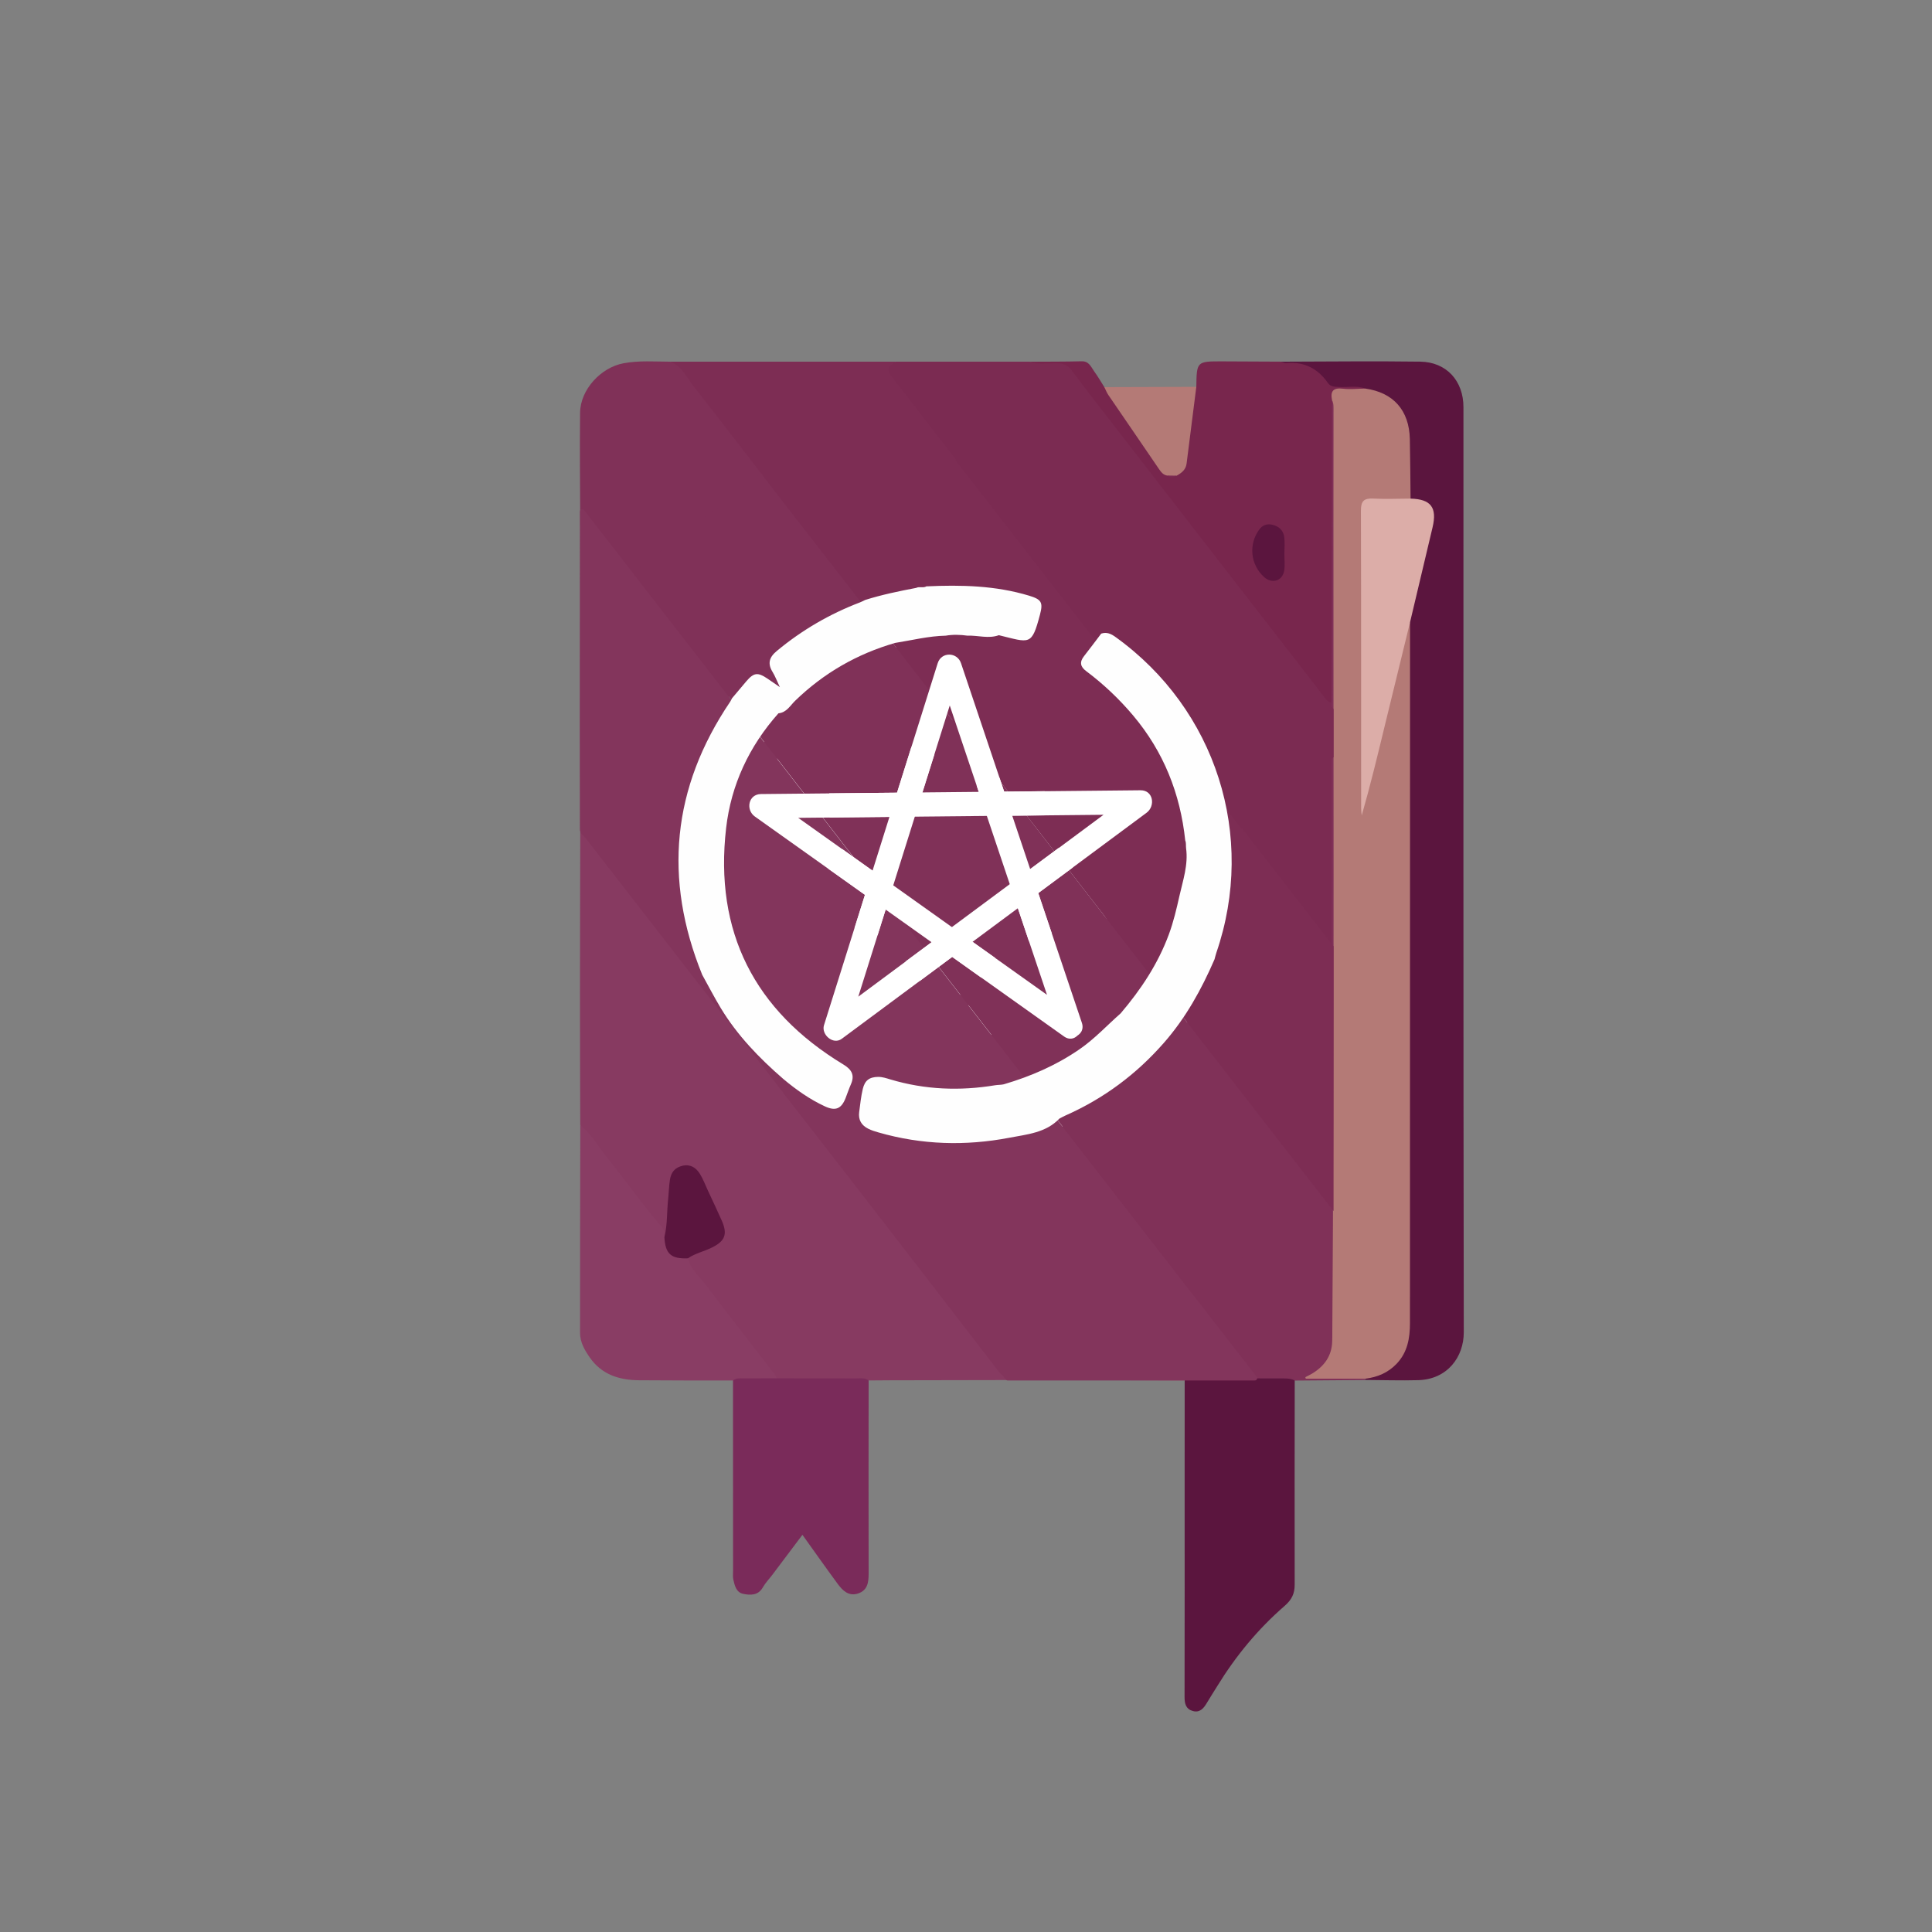 <?xml version="1.0" encoding="utf-8"?>
<!-- Generator: Adobe Illustrator 25.0.1, SVG Export Plug-In . SVG Version: 6.00 Build 0)  -->
<svg version="1.2" baseProfile="tiny" id="浏览器-1_xA0_图像_1_"
	 xmlns="http://www.w3.org/2000/svg" xmlns:xlink="http://www.w3.org/1999/xlink" x="0px" y="0px" viewBox="0 0 480 480"
	 overflow="visible" xml:space="preserve">
<rect x="0" y="0" width="480" height="480" fill="#808080" stroke="none"/>
<g>
	<path display="none" d="M253.59,745.33c-161.77,0-323.55,0-485.32,0.05c-1.83,0-2.24-0.41-2.24-2.24
		c0.05-323.71,0.05-647.42,0-971.14c0-1.83,0.41-2.24,2.24-2.24c323.71,0.05,647.42,0.05,971.14,0c1.83,0,2.24,0.41,2.24,2.24
		c-0.05,323.71-0.05,647.42,0,971.14c0,1.83-0.41,2.24-2.24,2.24C577.46,745.33,415.52,745.33,253.59,745.33z"/>
	<path fill="#7B2B52" d="M222.59,89.86c11.07,0,22.15,0,33.22,0c2.58,0.36,5.18,0.11,7.76,0.15c1.65,0.02,2.93,0.52,3.99,1.87
		c6.5,8.29,12.84,16.71,19.33,25.01c9.93,12.71,19.76,25.5,29.62,38.26c4.65,6.02,9.63,11.81,13.75,18.24
		c0.38,0.59,1.26,0.81,1.31,1.68c0.14,11.86,0.04,23.72,0.05,35.58c0.02,20.63,0.01,41.26,0.01,61.89c0,0.73,0.05,1.47-0.01,2.19
		c-0.1,1.14,0.47,2.64-1.1,3.15c-1.44,0.46-2.17-0.71-2.93-1.67c-2.13-2.67-4.23-5.35-6.31-8.05c-5.85-7.59-11.71-15.16-17.56-22.75
		c-1.05-1.36-1.99-2.77-2.53-4.41c-0.2-2.35,0.97-4.39,1.54-6.56c6-22.92,1.26-43.42-13.6-61.75c-3.14-3.87-6.79-7.17-10.75-10.14
		c-1.31-0.98-2.64-1.9-4.34-2c-1.74-0.1-2.91-0.97-3.99-2.38c-10.31-13.45-20.73-26.82-31.06-40.25
		c-5.79-7.52-11.6-15.02-17.44-22.49c-0.3-0.38-0.61-0.75-0.87-1.17C219.12,91.67,219.65,90.46,222.59,89.86z"/>
	<path fill="#873A61" d="M263.12,342.85c-13.99,0.03-27.98,0.05-41.97,0.08c-1.78,0-3.56,0.03-5.34,0.04
		c-0.76,0.29-1.52,0.57-2.35,0.57c-6.66,0-13.32,0.24-19.97-0.14c-1.63-0.95-2.75-2.43-3.88-3.88
		c-6.15-7.86-12.25-15.76-18.32-23.69c-0.78-1.02-1.32-2.04-0.99-3.36c0.34-1.02,1.14-1.49,2.07-1.89c1.27-0.54,2.57-0.99,3.81-1.6
		c2.64-1.31,3.24-2.64,2.06-5.28c-1.58-3.55-3.2-7.08-4.85-10.6c-0.65-1.4-1.72-2.41-3.43-2.18c-1.67,0.22-2.18,1.46-2.41,2.93
		c-0.56,3.6-0.51,7.26-0.91,10.87c-0.12,1.09,0.1,2.36-1.39,2.78c-2.05-1.38-3.21-3.57-4.67-5.45c-4.72-6.08-9.45-12.14-14.11-18.26
		c-1.01-1.32-1.61-2.8-2.31-4.26c-0.03-11.02-0.08-22.04-0.07-33.05c0-13.21,0.05-26.41,0.07-39.62c1.52-0.56,2.18,0.54,2.93,1.49
		c5.5,6.97,10.9,14.03,16.32,21.07c3.25,4.22,6.73,8.27,9.53,12.82c0.54,0.87,1.26,1.45,2.3,1.57c1.34,0.68,1.78,2.04,2.4,3.25
		c4.07,7.93,9.37,14.88,16.25,20.59c0.75,0.63,1.42,1.33,1.62,2.35c0.03,0.8,0.01,1.55,0.63,2.26c8.75,9.91,16.38,20.71,24.52,31.1
		c9.4,11.99,18.67,24.08,27.97,36.15c1,1.3,2.13,1.85,3.72,1.84c2.6-0.02,5.2-0.04,7.79,0.02c1.03,0.03,2.15-0.16,2.94,0.8
		C263.25,342.39,263.25,342.62,263.12,342.85z"/>
	<path fill="#803158" d="M302.12,240.5c0.4,2.49,2.4,3.99,3.79,5.81c7.52,9.87,15.18,19.63,22.8,29.43
		c0.43,0.56,0.72,1.56,1.53,1.38c1.07-0.25,0.63-1.35,0.63-2.09c0.01-33.47-0.01-66.94-0.03-100.41c-1.01-1.31-1.08-2.86-1.08-4.41
		c-0.03-22.41-0.04-44.81,0.01-67.22c0-1.18-0.19-2.48,0.9-3.4c1.45-0.32,1.57,0.75,1.73,1.71c0.18,1.13,0.13,2.27,0.13,3.41
		c0,65.07,0.13,130.14-0.12,195.21c-0.04,11.03-0.27,22.08-0.35,33.12c-0.02,3.38-1.46,5.91-4.13,8.28c2.77-0.03,5.25-0.07,7.72,0
		c1.11,0.03,2.3-0.15,3.27,0.67c0.24,0.24,0.32,0.53,0.25,0.87c-5.83,0.05-11.66,0.1-17.5,0.14c-3.88,1.13-7.82,0.54-11.74,0.38
		c-3.48-3.07-5.96-6.98-8.78-10.59c-10.42-13.34-20.7-26.79-31.1-40.15c-2.29-2.94-4.54-5.91-6.84-8.84
		c-1.08-1.38-1.13-2.81-0.21-4.29c2.42-2.27,5.7-2.98,8.47-4.64c12.86-7.71,22.3-18.34,28.31-32.07
		C300.22,241.78,300.41,240.3,302.12,240.5z"/>
	<path fill="#7D2D54" d="M222.59,89.86c-2.28,1.35-2.43,1.9-0.72,4.13c7.25,9.45,14.54,18.87,21.83,28.29
		c6.44,8.33,12.91,16.65,19.36,24.98c2.83,3.65,5.66,7.3,8.45,10.99c0.64,0.85,1.43,1.29,2.46,1.34c0.71,1.53-0.45,2.4-1.21,3.41
		c-2.95,3.96-2.92,3.93,0.81,7.05c11.17,9.34,18.76,20.89,21.56,35.34c0.38,1.98,0.65,3.99,0.93,6c-0.35,2.25-0.64,4.49-0.54,6.78
		c0.04,0.88,0.09,1.88-0.97,2.27c-1.16,0.43-2.02-0.11-2.75-1c-2.07-2.5-4.05-5.07-6.02-7.65c-2.32-3.02-4.65-6.05-6.98-9.06
		c-0.8-1.03-1.41-2.18-1.77-3.44c-0.36-1.12,0.13-2.05,0.68-2.97c1.21-2.02,2.22-4.14,3.18-6.28c0.22-0.74,0.22-1.46-0.18-2.15
		c-1.08-1.63-2.75-1.77-4.48-1.85c-3.37-0.15-6.76,0.37-10.11-0.36c-6.39-6.89-11.63-14.71-17.51-22.02
		c-1.03-1.28-2.25-2.87-0.03-4.33c1.58-0.37,3.03,0.34,4.52,0.63c1.73,0.33,2.89-0.26,3.43-1.89c1.89-5.72,1.93-6.23-3.73-7.57
		c-7.33-1.73-14.75-1.84-22.2-1.31c-0.86,0.15-1.73,0.09-2.59,0.22c-4.21,0.51-8.23,1.92-12.38,2.69c-2.74-0.83-3.89-3.36-5.43-5.36
		c-13.9-18.01-27.84-35.99-41.72-54.01c-0.69-0.89-2.19-1.32-1.91-2.87C185.22,89.86,203.9,89.86,222.59,89.86z"/>
	<path fill="#5B153E" d="M339.17,342.85c0.01-0.11,0.03-0.22,0.04-0.32c0.35-1.09,1.35-1.37,2.25-1.68
		c5.24-1.82,7.33-5.84,7.73-11.03c0.12-1.54,0.06-3.09,0.06-4.63c0-52.27,0.01-104.53-0.01-156.8c0-2.93,0.15-5.84,0.44-8.75
		c0.15-1.5-0.42-2.88-0.63-4.31c1.41-7.66,3.61-15.15,5.3-22.75c0.18-0.79,0.41-1.57,0.55-2.37c0.5-2.83-0.4-4.3-3.13-5.13
		c-0.62-0.19-1.27-0.29-1.73-0.82c-0.84-1.3-0.72-2.78-0.77-4.23c-0.15-4.2,0.4-8.43-0.34-12.6c-1.05-5.91-3.96-8.7-9.88-9.71
		c-2.56-0.32-5.07-1.06-7.69-0.89c-1.12,0.07-1.95-0.51-2.66-1.41c-2.08-2.59-4.69-4.14-8.14-4.08c-1.01,0.02-2.19,0.01-2.33-1.48
		c11.54-0.02,23.07-0.17,34.61-0.01c6.53,0.09,10.75,4.77,10.75,11.31c0,76.62-0.04,153.23,0.08,229.85
		c0.01,6.1-4.04,11.69-11.33,11.89C347.95,343.02,343.56,342.87,339.17,342.85z"/>
	<path fill="#803158" d="M166.54,89.86c2.89,1.11,4.06,3.91,5.77,6.09c9.01,11.48,17.85,23.1,26.79,34.64
		c5.36,6.92,16.2,20.65,16.2,20.65l-36.9,23.54c0,0-14.14-18.29-21.23-27.41c-4.31-5.55-8.47-11.23-13.01-16.62
		c-0.03-9.41-0.15-18.82-0.04-28.22c0.07-5.75,5.19-11.25,10.81-12.28C158.8,89.53,162.67,89.85,166.54,89.86z"/>
	<path fill="#78264D" d="M318.22,89.85c0.46,0.13,0.93,0.4,1.38,0.36c4.44-0.41,7.82,1.37,10.33,4.95c0.66,0.94,1.6,0.91,2.58,0.98
		c2.23,0.16,4.51-0.43,6.7,0.39c-0.69,1.57-2.15,1.18-3.34,1.16c-1.9-0.02-3.64,0.17-4.92,1.77c-0.02,21.16-0.04,42.33-0.07,63.49
		c0,3.89-0.02,7.78-0.04,11.68c-1.64-0.48-2.28-2.02-3.19-3.19c-16.05-20.67-32.06-41.37-48.07-62.07
		c-4.46-5.77-8.95-11.51-13.32-17.35c-1.01-1.36-2.14-1.73-3.71-1.77c-2.25-0.06-4.54,0.44-6.75-0.38c4.31-0.03,8.61,0,12.92-0.11
		c1.88-0.05,2.35,1.44,3.16,2.55c0.9,1.23,1.66,2.57,2.48,3.86c1.38,0.75,2.32,1.9,3.17,3.21c3.2,4.93,6.67,9.68,9.92,14.58
		c0.74,1.12,1.41,2.38,2.77,2.93c0.72,0.19,1.42,0.16,2.08-0.25c1.49-0.99,1.56-2.64,1.73-4.11c0.48-4.25,1.17-8.48,1.62-12.73
		c0.15-1.41,0.47-2.7,1.57-3.69c0.1-6.33,0.1-6.34,6.45-6.33C308.52,89.79,313.37,89.83,318.22,89.85z"/>
	<path fill="#83355C" d="M144.16,130.76c1.16-0.09,1.92,0.41,2.64,1.35c8.62,11.22,17.28,22.4,25.94,33.59
		c2.28,2.94,4.59,5.85,6.83,8.81c0.7,0.92,1.44,1.53,2.65,1.16c0.93,1.25-0.05,2.16-0.63,3.06c-5.6,8.72-9.26,18.15-10.8,28.43
		c-1.21,8.06-0.65,15.98,1.03,23.9c0.79,3.74,1.68,7.43,3.08,10.99c0.31,0.79,0.47,1.55-0.08,2.3c-1.06,0.7-1.43-0.23-1.9-0.83
		c-8.97-11.58-17.94-23.17-26.92-34.75c-0.54-0.69-1.23-1.28-1.84-1.91c-0.03-9-0.08-17.99-0.08-26.99
		C144.1,163.5,144.14,147.13,144.16,130.76z"/>
	<path fill="#5B153E" d="M309.44,342.45c3.22,0.01,6.44,0.02,9.66,0.02c0.9,0,1.77,0.08,2.57,0.51
		c-0.01,16.89-0.05,33.79-0.01,50.68c0.01,2.28-0.72,3.78-2.53,5.35c-6.57,5.7-12.08,12.38-16.65,19.81
		c-0.89,1.45-1.82,2.87-2.68,4.33c-0.79,1.33-1.74,2.43-3.47,1.94c-1.68-0.48-2.03-1.78-2.03-3.42c0.04-17.71,0.02-35.41,0.02-53.12
		c0-8.53,0.01-17.06,0.01-25.58c0.04-0.16,0.07-0.31,0.11-0.47c0.48-0.93,1.35-1.08,2.25-1.12c3.38-0.15,6.76-0.12,10.14-0.03
		C307.84,341.39,308.71,341.75,309.44,342.45z"/>
	<path fill="#7A2B5A" d="M192.86,342.44c6.64,0,13.27,0,19.91,0.02c1.03,0,2.12-0.21,3.04,0.52c-0.01,16-0.04,32,0,48
		c0,2.19-0.29,4.14-2.61,4.91c-2.33,0.78-3.84-0.7-5.07-2.37c-2.9-3.94-5.72-7.94-8.77-12.2c-2.59,3.44-5.04,6.71-7.5,9.97
		c-0.78,1.03-1.7,1.97-2.33,3.08c-1.17,2.06-3.09,1.98-4.88,1.62c-1.71-0.34-2.13-2.05-2.46-3.56c-0.15-0.7-0.06-1.46-0.06-2.19
		c-0.01-15.76-0.02-31.51-0.02-47.27c-0.1-0.68,0.29-1.22,0.85-1.29C186.3,341.29,189.69,340.49,192.86,342.44z"/>
	<path fill="#893D64" d="M192.86,342.44c-2.74,0-5.47,0-8.21,0.01c-0.88,0-1.79-0.09-2.54,0.53c-7.79-0.01-15.59,0.01-23.38-0.06
		c-4.86-0.04-9.2-1.39-12.15-5.58c-1.29-1.84-2.47-3.84-2.47-6.17c-0.01-17.21,0.03-34.42,0.06-51.63c2.9,2.3,4.63,5.59,6.92,8.39
		c4.54,5.56,8.61,11.52,13.35,16.93c0.67,0.77,0.58,1.63,0.64,2.51c0.44,0.23,0.82,0.52,0.99,1.02c0.6,1.84,1.74,3.08,3.76,3.34
		c0.52,0.07,0.82,0.49,1.08,0.91c0.71,2.81,2.96,4.6,4.59,6.77c5.36,7.11,10.85,14.12,16.3,21.16
		C192.24,341.14,192.76,341.66,192.86,342.44z"/>
	<path fill="#B47A76" d="M297.22,96.11c-0.81,6.34-1.62,12.68-2.41,19.03c-0.19,1.57-1.25,2.37-2.5,3.05
		c-0.79,0.18-1.57,0.24-2.35-0.04c-0.96-0.17-1.48-0.84-2.01-1.61c-4.18-6.16-8.41-12.28-12.6-18.43c-0.4-0.59-0.66-1.29-0.98-1.93
		C281.98,96.15,289.6,96.13,297.22,96.11z"/>
	<path fill="#9D5569" d="M263.12,342.85c0-0.13,0-0.26,0-0.39c0.61-1.16,1.74-1.1,2.77-1.11c8.53-0.1,17.06-0.11,25.58,0.01
		c1.05,0.02,2.4-0.18,2.68,1.43c0,0.12,0.05,0.17,0.17,0.18C283.93,342.93,273.52,342.89,263.12,342.85z"/>
	<path fill="#FEFEFE" d="M294.84,210.99c-1.23-11.64-5.36-22.05-12.95-31.06c-3.48-4.13-7.36-7.8-11.67-11.03
		c-1.46-1.09-1.68-2.25-0.53-3.71c1.45-1.84,2.85-3.73,4.27-5.6c1.37-0.45,2.44,0.03,3.58,0.86c24.94,17.94,35,49.42,25.03,78.43
		c-0.18,0.53-0.3,1.08-0.45,1.62c-3.24,7.48-7.14,14.54-12.55,20.72c-6.85,7.83-14.97,13.88-24.48,18.09
		c-0.52,0.23-1.01,0.51-1.51,0.77c-3.39,3.56-8.1,3.92-12.45,4.76c-10.89,2.08-21.77,1.77-32.5-1.32c-0.86-0.25-1.71-0.5-2.51-0.9
		c-1.73-0.86-2.54-2.23-2.29-4.15c0.26-1.93,0.45-3.87,0.9-5.76c0.5-2.1,1.62-2.96,3.8-2.99c1.08-0.01,2.08,0.34,3.08,0.64
		c8.55,2.55,17.22,2.89,25.98,1.44c0.72-0.12,1.46-0.07,2.17-0.24c6.7-1.97,13.03-4.72,18.82-8.71c3.76-2.59,6.82-5.93,10.21-8.91
		c5.03-5.91,9.27-12.28,11.98-19.62c1.16-3.14,1.91-6.36,2.64-9.61c0.88-3.89,2.2-7.7,1.64-11.8
		C294.97,212.27,295.1,211.61,294.84,210.99z"/>
	<path fill="#83355C" d="M250.43,272.24c-9.15,2.55-18.26,1.99-27.37-0.24c-0.47-0.12-0.94-0.24-1.41-0.37
		c-5.45-1.58-5.45-1.58-6.26,3.89c-0.87,5.89-0.87,5.88,5.22,7.35c14.1,3.42,27.97,2.79,41.58-2.37c0.45-0.17,0.92-0.28,1.38-0.42
		c-0.71,1.19-0.19,2.16,0.55,3.11c14.77,19.02,29.54,38.05,44.31,57.07c0.51,0.65,0.87,1.37,1,2.19c-5.09,0.21-10.2-0.35-15.28,0.34
		c-0.74-0.47-1.57-0.34-2.37-0.34c-9.56,0-19.11,0-28.67,0.01c-3.82,0-7.64-0.05-11.46,0c-1.52,0.02-2.6-0.5-3.53-1.71
		c-12.81-16.66-25.65-33.31-38.49-49.95c-4.66-6.04-9.37-12.04-14.05-18.07c-0.56-0.73-1.51-1.41-0.65-2.53
		c1.31-0.54,2.18,0.37,3.05,1.02c2.16,1.6,4.41,3.05,6.75,4.35c2.52,1.4,3.87,0.88,4.95-1.77c0.09-0.23,0.16-0.46,0.24-0.69
		c1.49-4.1,1.5-4.11-2.2-6.37c-13.59-8.28-22.78-20.06-26.74-35.41c-4.73-18.33-1.46-35.39,10.05-50.65c0.71-0.94,1.54-1.7,2.86-1.5
		c1.67,1.63,3.85,2.97,3.41,5.83c-0.1,0.31-0.24,0.6-0.48,0.84c-2.97,2.95-2.95,3.18-1.03,6.8c3.62,6.8,7.28,13.58,10.96,20.34
		c1.16,2.14,1.18,4.05,0.01,6.19c-3.76,6.91-7.53,13.81-11.21,20.76c-2.05,3.86-0.95,6.11,3.44,6.21c6.9,0.15,13.8,0.2,20.69-0.02
		c3.63-0.11,5.82,1.01,7.4,4.42c2.11,4.55,4.75,8.85,7.06,13.32c0.3,0.58,0.66,1.12,1.07,1.62c1.67,2.08,3.66,1.99,5.12-0.24
		c0.82-1.26,1.24-2.9,3.09-3.15c3,1.56,4.31,4.63,6.32,7.08C250.49,270.09,251.19,271.02,250.43,272.24z"/>
	<path fill="#FEFEFE" d="M193.78,179.39c-7.27,8.17-11.76,17.75-13,28.52c-2.96,25.74,7.01,45.33,29.13,58.73
		c2.12,1.28,2.87,2.69,1.85,4.98c-0.49,1.11-0.87,2.27-1.31,3.4c-1.04,2.62-2.48,3.25-5.11,2.03c-3.8-1.76-7.2-4.16-10.39-6.85
		c-5.96-5.17-11.41-10.8-15.51-17.6c-1.62-2.69-3.07-5.49-4.6-8.25c-9.67-23.84-7.5-46.47,6.95-67.84c0.18-0.26,2.82-3.7,4.03-5.11
		c1.83-2.13,2.82-2.25,5.18-0.66c0.85,0.58,1.7,1.16,3.12,2.14c-0.77-1.63-1.18-2.74-1.79-3.73c-1.3-2.11-0.89-3.65,1.02-5.24
		c6.23-5.18,13.11-9.19,20.66-12.07c0.45-0.17,0.87-0.4,1.3-0.61c4.15-1.31,8.41-2.19,12.68-3c0.8-0.41,1.74,0.09,2.54-0.38
		c8.61-0.4,17.16-0.21,25.5,2.31c3.1,0.94,3.52,1.67,2.72,4.7c-2.08,7.86-2.48,7-10.22,5.12c-2.58,0.94-5.19,0.01-7.78,0.12
		c-1.81-0.25-3.62-0.31-5.43,0c-4.26,0.09-8.39,1.14-12.56,1.8c-9.45,2.73-17.73,7.49-24.82,14.35
		C196.69,177.46,195.8,179.2,193.78,179.39z"/>
	<path fill="#5B153E" d="M170.9,312.63c-4.2,0.17-5.62-1.12-5.83-5.27c0.76-3.08,0.59-6.25,0.92-9.37c0.17-1.6,0.2-3.22,0.44-4.83
		c0.29-1.93,1.26-3.09,3.14-3.53c1.96-0.45,3.35,0.47,4.31,2c0.81,1.29,1.34,2.76,1.99,4.15c1.16,2.5,2.35,4.98,3.46,7.5
		c1.48,3.36,0.8,5.07-2.46,6.67C174.91,310.93,172.72,311.37,170.9,312.63z"/>
	<path fill="#B47A76" d="M330.95,99.46c-0.48-2.26,0.26-3.19,2.71-2.89c1.82,0.22,3.7-0.01,5.55-0.03
		c6.96,0.97,10.9,5.4,11.06,12.53c0.11,4.94,0.12,9.88,0.18,14.82c-0.49,1.12-1.53,1.07-2.49,1.13c-1.95,0.12-3.89,0.04-5.84,0.08
		c-1.78,0.03-2.71,0.86-2.73,2.68c-0.01,0.97-0.02,1.95-0.02,2.92c0,18.67,0,37.33,0,56c0,4.13,0.18,8.28-0.43,11.88
		c0.17-2.4,0.7-5.25,1.41-8.08c2.73-10.86,5.21-21.78,7.96-32.63c0.31-1.22,0.14-2.91,2.01-3.22
		c-0.01,58.02-0.03,116.03-0.02,174.05c0,3.77-0.6,7.28-3.32,10.13c-2.12,2.22-4.76,3.33-7.75,3.7c-4.94,0-9.88,0-14.82,0
		c-0.03-0.13-0.06-0.25-0.1-0.38c0.61-0.32,1.24-0.61,1.82-0.97c2.94-1.83,4.77-4.36,4.85-7.95c0.01-0.33,0.01-0.65,0.02-0.98
		c0.55-76.72,0.22-153.45,0.31-230.17C331.3,101.2,331.39,100.29,330.95,99.46z"/>
	<path fill="#FEFEFE" d="M243.52,262.3c-0.69,1.18-1.38,2.37-2.08,3.55c-1.98,3.34-5.6,3.36-7.49-0.04
		c-2.91-5.25-5.85-10.49-8.49-15.88c-1.12-2.28-2.5-2.87-4.89-2.82c-7.15,0.16-14.3,0.06-21.45,0.06c-5.81,0-7.41-2.6-4.69-7.64
		c3.77-7,7.48-14.04,11.4-20.95c1.08-1.89,0.92-3.26-0.08-5.06c-3.94-7.09-7.75-14.26-11.59-21.41c-1.99-3.7-1.29-5.59,2.58-7.19
		c0.89-1.25,2.24-1.14,3.53-1.15c6.48-0.04,12.96-0.1,19.44,0.02c2.64,0.05,4.19-0.92,5.29-3.3c1.42-3.08,3.24-5.96,4.83-8.96
		c0.73-2.34,1.93-4.47,3.25-6.48c2.21-3.37,7.11-2.93,9.26,0.71c2.96,5.02,5.61,10.21,8.38,15.33c1.09,2.01,2.46,2.78,4.65,2.69
		c2.42-0.1,4.86-0.03,7.28-0.01c1.24,0.01,2.43,0.18,3.36,1.11c3.61,0.04,7.23,0.14,10.84,0.1c2.35-0.03,4.23,0.64,5.35,2.84
		c0.24,0.8,0.21,1.61,0.02,2.42c-1.54,2.9-3.3,5.68-4.53,8.74c-0.03,3.89-2.81,6.61-4.21,9.92c-0.31,0.73-0.72,1.47-1.21,2.1
		c-2.91,3.74-1.91,7.13,0.33,10.87c3.5,5.84,6.64,11.89,9.71,17.97c0.33,0.65,0.65,1.3,0.77,2.04c0.61,3.75-1.4,6.14-5.38,6.51
		c-1.38,0.13-2.74-0.49-4.1,0.01c-5.99,0.13-11.98,0.1-17.97,0.03c-2.38-0.03-3.9,0.71-5.03,2.91c-1.55,3.02-3.16,6.02-4.9,8.94
		C245.18,261.17,244.83,262.25,243.52,262.3z"/>
	<path fill="#7E2F55" d="M273.83,247.3c1.21-0.04,2.42-0.09,3.63-0.13c4.24-0.13,5.97-3.02,3.97-6.74
		c-4.01-7.49-8.03-14.98-12.13-22.42c-0.75-1.36-0.84-2.36-0.04-3.76c2.9-5.04,5.64-10.17,8.44-15.27
		c3.25,5.15,7.29,9.7,10.91,14.57c1.35,1.82,2.78,3.58,4.17,5.37c0.35,0.46,0.7,1.01,1.35,0.8c0.66-0.21,0.63-0.88,0.64-1.44
		c0.03-2.43,0.04-4.87,0.06-7.3c1.07,6.34,0.29,12.56-1.38,18.69c-2.6,9.53-7.27,17.91-14.16,25.02c-0.65,0.24-1.35,0.25-1.81-0.24
		c-1.55-1.62-2.96-3.36-3.97-5.38C273.21,248.46,273.35,247.83,273.83,247.3z"/>
	<path fill="#7E2F55" d="M266.02,184.9c-4.37,0.04-8.74,0.02-13.11,0.15c-1.36,0.04-1.79-0.74-2.3-1.7
		c-2.9-5.42-5.86-10.8-8.74-16.23c-0.96-1.82-2.06-3.26-4.38-3.23c-2.27,0.03-3.38,1.24-4.14,3.28c-0.6,1.61-1.66,3.04-2.52,4.56
		c-1.05,0.9-1.99,0.51-2.76-0.37c-2.14-2.44-4.07-5.05-5.99-7.67c-0.64-0.87-0.79-1.77,0.04-2.64c4.21-1.22,8.48-2.1,12.89-2.03
		c1.94-0.35,3.89-0.34,5.84-0.02c2.61-0.09,5.18,0.15,7.67,0.99c-0.75,1.77,0.76,2.7,1.56,3.75c4.95,6.53,10,12.99,15.02,19.46
		C265.51,183.73,265.93,184.22,266.02,184.9z"/>
	<path fill="#803158" d="M230.53,147.86c-0.8,0.42-1.67,0.44-2.54,0.38C228.77,147.71,229.65,147.82,230.53,147.86z"/>
	<path fill="#7E2F55" d="M282.23,190.25c-0.01-0.81-0.01-1.61-0.02-2.42C282.72,188.63,282.72,189.44,282.23,190.25z"/>
	<path fill="#DCADA8" d="M350.31,154.64c-2.08,8.5-4.16,17.01-6.23,25.51c-1.81,7.48-3.61,14.96-5.76,22.44
		c-0.05-0.57-0.15-1.13-0.15-1.7c-0.01-24.68,0.02-49.36-0.05-74.03c-0.01-2.4,0.78-3.11,3.08-2.99c3.08,0.16,6.17,0.02,9.25,0.01
		c5.07,0.13,6.64,2.2,5.46,7.17C354.04,138.91,352.18,146.78,350.31,154.64z"/>
	<path fill="#5B153E" d="M319.1,137.6c0,1.38,0.17,2.79-0.04,4.14c-0.41,2.59-3.01,3.4-4.97,1.65c-3.42-3.06-3.95-8.13-1.24-11.82
		c0.81-1.11,1.9-1.5,3.21-1.21c1.67,0.37,2.8,1.4,3.01,3.11C319.24,134.82,319.11,136.22,319.1,137.6z"/>
	<path fill="#7B2B52" d="M289.96,118.14c0.78,0.01,1.57,0.03,2.35,0.04C291.52,118.67,290.73,118.67,289.96,118.14z"/>
	<path fill="#813359" d="M273.83,247.3c1.3,2.86,3.23,5.24,5.47,7.4c-7.88,8.71-17.31,14.88-28.87,17.54
		c-1.55-2.88-3.83-5.22-5.73-7.85c-0.48-0.66-1.05-1.25-1.18-2.09c2.49-4.71,4.98-9.42,7.45-14.14c0.39-0.74,0.93-1.01,1.75-1
		C259.75,247.22,266.79,247.26,273.83,247.3z"/>
	<path fill="#803057" d="M222.13,161.05c1.14,3.46,4,5.72,5.99,8.58c0.65,0.93,1.2,2.2,2.71,2.09c-1.81,4.33-4.39,8.26-6.48,12.45
		c-0.41,0.81-1.07,0.85-1.82,0.85c-8.59-0.04-17.18-0.07-25.77-0.1c-0.22-2.26-2.78-3.26-2.99-5.53
		C201.3,170.3,210.71,164.13,222.13,161.05z"/>
	<path fill="#803057" d="M240.85,159c-1.95,0.01-3.89,0.01-5.84,0.02C236.96,158.49,238.9,158.62,240.85,159z"/>
	<path fill="#803158" d="M237.21,238.82c-2.44-0.23-5.98,1.12-8.26-0.5c-2.14-1.53-3-4.87-4.4-7.43c-2.36-4.35-4.65-8.74-7.09-13.04
		c-0.73-1.3-0.67-2.28,0.03-3.56c3.53-6.39,7-12.81,10.4-19.27c0.66-1.25,1.41-1.73,2.83-1.7c4.63,0.09,9.26,0.08,13.89,0
		c1.37-0.02,2.19,0.34,2.87,1.63c3.47,6.6,7.04,13.16,10.63,19.7c0.58,1.05,0.56,1.87-0.01,2.91c-3.59,6.54-7.14,13.11-10.64,19.69
		c-0.61,1.15-1.31,1.66-2.65,1.6C242.46,238.74,240.11,238.82,237.21,238.82z"/>
	<path fill="#83355C" d="M211.83,224.86c2.61,4.84,4.96,9.21,7.53,13.97c-4.85,0-9.27-0.01-13.7,0c-1.24,0-1.08-0.57-0.64-1.36
		C207.21,233.42,209.4,229.36,211.83,224.86z"/>
	<path fill="#813258" d="M263.58,224.86c2.6,4.83,4.96,9.19,7.53,13.96c-4.84,0-9.27-0.01-13.69,0.01c-1.19,0-1.14-0.5-0.68-1.34
		C258.94,233.45,261.13,229.39,263.58,224.86z"/>
	<path fill="#82335A" d="M211.83,207.32c-2.42-4.47-4.59-8.52-6.8-12.55c-0.55-1.01-0.45-1.44,0.81-1.43
		c4.36,0.03,8.72,0.01,13.53,0.01C216.79,198.12,214.41,202.54,211.83,207.32z"/>
	<path fill="#7F3057" d="M263.58,207.33c-2.44-4.52-4.64-8.56-6.83-12.61c-0.39-0.72-0.73-1.38,0.6-1.37
		c4.43,0.02,8.87,0.01,13.75,0.01C268.55,198.1,266.2,202.48,263.58,207.33z"/>
	<path fill="#803158" d="M237.72,176.98c1.36,2.52,2.47,4.64,3.64,6.74c0.52,0.94,0.3,1.34-0.76,1.31c-0.08,0-0.16,0-0.24,0
		c-2.17-0.05-4.34-0.1-6.51-0.16c0.21-2.15,1.76-3.69,2.57-5.57C236.71,178.64,237.12,178.03,237.72,176.98z"/>
	<path fill="#83355B" d="M237.7,255.23c-1.52-2.8-2.8-5.18-4.22-7.8c2.61-0.52,5-0.18,7.36-0.24c0.82-0.02,0.97,0.43,0.61,1.1
		C240.28,250.47,239.1,252.65,237.7,255.23z"/>
</g>
<path fill="#FEFEFE" d="M182.23,175.67"/>
<path fill="#803158" d="M215.3,151.24"/>
<path fill="#803158" d="M215.3,151.24"/>
<path fill="#803158" d="M215.3,151.24"/>
<path fill="#7D2D54" d="M215.3,151.24"/>
<path fill="#803158" d="M215.3,151.24"/>
<rect x="180.31" y="242.04" transform="matrix(-0.79 0.613 -0.613 -0.79 490.053 346.956)" fill="#873A61" width="10.61" height="30.73"/>
<path fill="#83355C" d="M312.22,342.06L145.1,126.72c-0.33-0.42-1.01-0.19-1.01,0.34v79.16c0,0.12,0.04,0.25,0.12,0.34L249.9,342.75
	c0.11,0.14,0.27,0.22,0.44,0.22h61.43C312.25,342.97,312.51,342.43,312.22,342.06z"/>
<rect x="222.7" y="106.17" transform="matrix(-0.79 0.613 -0.613 -0.79 569.479 244.57)" fill="#803158" width="40.31" height="227.29"/>
<polygon fill="#7D2D54" points="331.32,235.12 221.38,93.46 189.52,118.19 331.32,300.9 "/>
<polygon fill="#7B2B52" points="331.32,176.19 266.04,92.08 237.37,114.32 308.42,205.88 331.32,188.11 "/>
<path fill="#FEFEFE" d="M294.47,208.82c-1.23-11.64-5.36-22.05-12.95-31.06c-3.48-4.13-7.36-7.8-11.67-11.03
	c-1.46-1.09-1.68-2.25-0.53-3.71c1.45-1.84,2.85-3.73,4.27-5.6c1.37-0.45,2.44,0.03,3.58,0.86c24.94,17.94,35,49.42,25.03,78.43
	c-0.18,0.53-0.3,1.08-0.45,1.62c-3.24,7.48-7.14,14.54-12.55,20.72c-6.85,7.83-14.97,13.88-24.48,18.09
	c-0.52,0.23-1.01,0.51-1.51,0.77c-3.39,3.56-8.1,3.92-12.45,4.76c-10.89,2.08-21.77,1.77-32.5-1.32c-0.86-0.25-1.71-0.5-2.51-0.9
	c-1.73-0.86-2.54-2.23-2.29-4.15c0.26-1.93,0.45-3.87,0.9-5.76c0.5-2.1,1.62-2.96,3.8-2.99c1.08-0.01,2.08,0.34,3.08,0.64
	c8.55,2.55,17.22,2.89,25.98,1.44c0.72-0.12,1.46-0.07,2.17-0.24c6.7-1.97,13.03-4.72,18.82-8.71c3.76-2.59,6.82-5.93,10.21-8.91
	c5.03-5.91,9.27-12.28,11.98-19.62c1.16-3.14,1.91-6.36,2.64-9.61c0.88-3.89,2.2-7.7,1.64-11.8
	C294.6,210.1,294.73,209.44,294.47,208.82z"/>
<path fill="#FEFEFE" d="M193.4,177.22c-7.27,8.17-11.76,17.75-13,28.52c-2.96,25.74,7.01,45.33,29.13,58.73
	c2.12,1.28,2.87,2.69,1.85,4.98c-0.49,1.11-0.87,2.27-1.31,3.4c-1.04,2.62-2.48,3.25-5.11,2.03c-3.8-1.76-7.2-4.16-10.39-6.85
	c-5.96-5.17-11.41-10.8-15.51-17.6c-1.62-2.69-3.07-5.49-4.6-8.25c-9.67-23.84-7.5-46.47,6.95-67.84c0.18-0.26,0.3-0.57,0.45-0.85
	c1.2-1.42,2.38-2.85,3.59-4.26c1.83-2.13,2.82-2.25,5.18-0.66c0.85,0.58,1.7,1.16,3.12,2.14c-0.77-1.63-1.18-2.74-1.79-3.73
	c-1.3-2.11-0.89-3.65,1.02-5.24c6.23-5.18,13.11-9.19,20.66-12.07c0.45-0.17,0.87-0.4,1.3-0.61c4.15-1.31,8.41-2.19,12.68-3
	c0.8-0.41,1.74,0.09,2.54-0.38c8.61-0.4,17.16-0.21,25.5,2.31c3.1,0.94,3.52,1.67,2.72,4.7c-2.08,7.86-2.48,7-10.22,5.12
	c-2.58,0.94-5.19,0.01-7.78,0.12c-1.81-0.25-3.62-0.31-5.43,0c-4.26,0.09-8.39,1.14-12.56,1.8c-9.46,2.73-17.73,7.49-24.82,14.35
	C196.32,175.29,195.43,177.03,193.4,177.22z"/>
<g>
	<g>
		<path fill="#FFFFFF" d="M267.39,252.33c-9.78-6.96-19.56-13.92-29.34-20.87c-0.78-0.56-2.25-0.58-3.03,0
			c-9.64,7.15-19.28,14.3-28.92,21.45c1.47,1.13,2.94,2.26,4.41,3.39c3.6-11.45,7.19-22.9,10.79-34.35
			c0.43-1.35-0.31-2.63-1.38-3.39c-9.78-6.96-19.56-13.92-29.34-20.87c-0.5,1.86-1.01,3.73-1.51,5.59c12-0.12,24-0.24,36.01-0.36
			c1.36-0.01,2.49-0.93,2.89-2.2c3.6-11.45,7.19-22.9,10.79-34.35c-1.93,0-3.86,0-5.79,0c3.82,11.38,7.64,22.75,11.47,34.13
			c0.42,1.25,1.52,2.22,2.89,2.2c12-0.12,24-0.24,36.01-0.36c-0.5-1.86-1.01-3.73-1.51-5.59c-9.64,7.15-19.28,14.3-28.92,21.45
			c-1.03,0.77-1.83,2.04-1.38,3.39c3.82,11.38,7.64,22.75,11.47,34.13c1.22,3.64,7.02,2.08,5.79-1.6
			c-3.82-11.38-7.64-22.75-11.47-34.13c-0.46,1.13-0.92,2.26-1.38,3.39c9.64-7.15,19.28-14.3,28.92-21.45
			c2.24-1.66,1.71-5.62-1.51-5.59c-12,0.12-24,0.24-36.01,0.36c0.96,0.73,1.93,1.47,2.89,2.2c-3.82-11.38-7.64-22.75-11.47-34.13
			c-0.94-2.8-4.88-2.89-5.79,0c-3.6,11.45-7.19,22.9-10.79,34.35c0.96-0.73,1.93-1.47,2.89-2.2c-12,0.12-24,0.24-36.01,0.36
			c-3.15,0.03-3.85,3.93-1.51,5.59c9.78,6.96,19.56,13.92,29.34,20.87c-0.46-1.13-0.92-2.26-1.38-3.39
			c-3.6,11.45-7.19,22.9-10.79,34.35c-0.73,2.34,2.27,4.98,4.41,3.39c9.64-7.15,19.28-14.3,28.92-21.45c-1.01,0-2.02,0-3.03,0
			c9.78,6.96,19.56,13.92,29.34,20.87C267.52,259.75,270.52,254.55,267.39,252.33z"/>
	</g>
	<line fill="none" stroke="#FFFFFF" stroke-width="6" stroke-miterlimit="10" x1="206.04" y1="200.1" x2="259.65" y2="199.57"/>
	<line fill="none" stroke="#FFFFFF" stroke-width="6" stroke-miterlimit="10" x1="207.53" y1="213.4" x2="245.48" y2="240.41"/>
	<line fill="none" stroke="#FFFFFF" stroke-width="6" stroke-miterlimit="10" x1="258.47" y1="232.86" x2="245.49" y2="194.22"/>
	<line fill="none" stroke="#FFFFFF" stroke-width="6" stroke-miterlimit="10" x1="229.3" y1="186.46" x2="215.17" y2="231.47"/>
	<path fill="none" stroke="#FFFFFF" stroke-width="6" stroke-miterlimit="10" d="M226.75,241.3l38.01-28.2L226.75,241.3z"/>
</g>
</svg>
